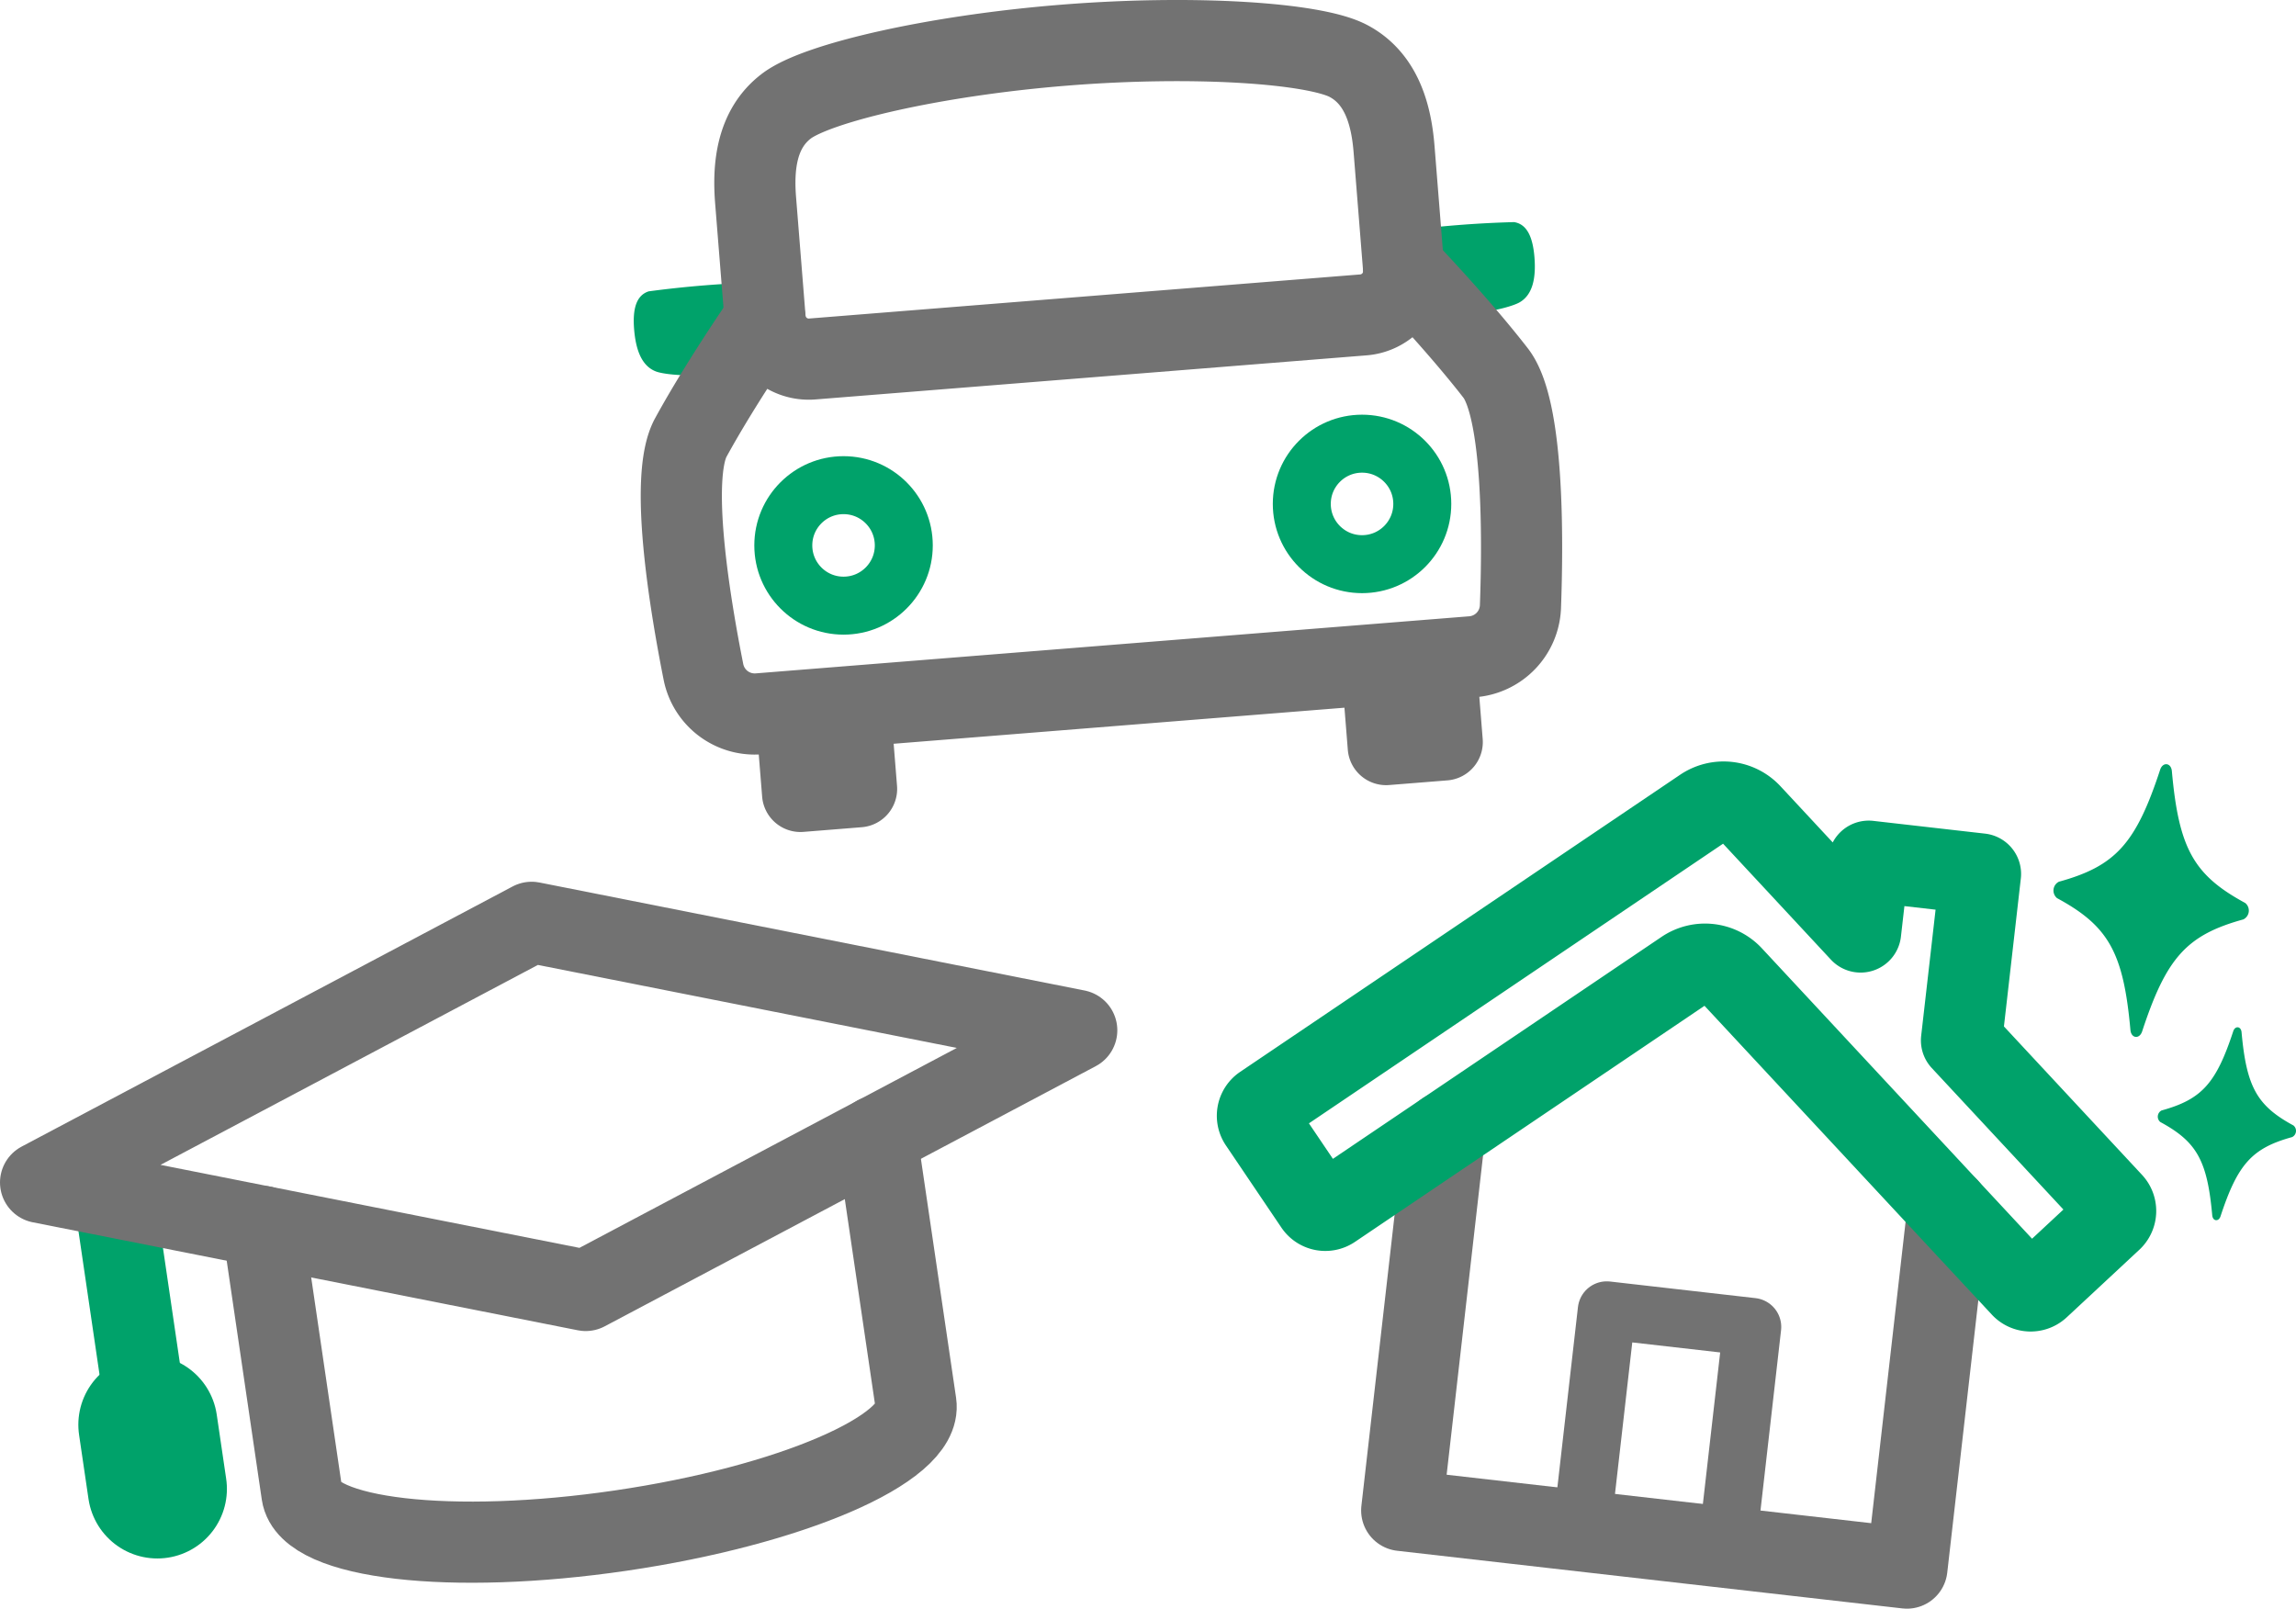 <svg xmlns="http://www.w3.org/2000/svg" viewBox="0 0 99.01 69.372">
  <defs>
    <style>
      .a, .b, .c, .d, .f {
        fill: none;
        stroke-linecap: round;
        stroke-linejoin: round;
      }

      .a, .c {
        stroke: #727272;
      }

      .a, .b {
        stroke-width: 3.5px;
      }

      .b, .d, .f {
        stroke: #00a26a;
      }

      .c, .f {
        stroke-width: 2.5px;
      }

      .d {
        stroke-width: 6px;
      }

      .e {
        fill: #00a26a;
      }

      .g {
        fill: #727272;
      }
    </style>
  </defs>
  <g>
    <polyline class="a" points="84.004 52.09 82.232 67.622 60.446 65.136 62.307 48.824"/>
    <path class="b" d="M84.585,44.866l.82-7.178-4.821-.55-.349,3.053L75.5,35.1a1.6,1.6,0,0,0-2.072-.237L54.458,47.673a.535.535,0,0,0-.143.743l2.394,3.545a.534.534,0,0,0,.742.143l15.176-10.25a1.6,1.6,0,0,1,2.072.236L87.175,55.5a.535.535,0,0,0,.756.027l3.131-2.914a.535.535,0,0,0,.027-.756Z"/>
    <rect class="c" x="68.724" y="56.834" width="6.315" height="9.575" transform="translate(7.452 -7.754) rotate(6.511)"/>
    <line class="b" x1="4.937" y1="51.624" x2="6.378" y2="61.439"/>
    <line class="d" x1="6.378" y1="61.439" x2="6.785" y2="64.207"/>
    <polygon class="a" points="46.432 44.431 25.257 55.65 1.75 50.993 22.925 39.774 46.432 44.431"/>
    <path class="a" d="M11.328,52.89l1.693,11.527c.286,1.95,6.445,2.661,13.756,1.587s13.007-3.525,12.72-5.475L37.8,49"/>
    <g>
      <path class="e" d="M32.862,12.173a46.225,46.225,0,0,0-4.889.391c-.531.171-.7.75-.628,1.637s.326,1.586.945,1.819c.553.207,2.988.358,3.841-.47S32.862,12.173,32.862,12.173Z"/>
      <circle class="f" cx="36.376" cy="23.52" r="2.598"/>
      <path class="g" d="M32.766,30.555H38.6a0,0,0,0,1,0,0v3.571a1.657,1.657,0,0,1-1.657,1.657H34.423a1.657,1.657,0,0,1-1.657-1.657V30.555A0,0,0,0,1,32.766,30.555Z" transform="matrix(0.997, -0.08, 0.08, 0.997, -2.532, 2.952)"/>
      <path class="e" d="M60.4,9.969a46.44,46.44,0,0,1,4.889-.391c.551.084.81.63.881,1.517s-.071,1.617-.644,1.945c-.514.293-2.893.83-3.867.148S60.4,9.969,60.4,9.969Z"/>
      <path class="a" d="M45.9,1.947c5.592-.448,10.78-.095,12.249.683s1.856,2.409,1.968,3.808l.408,5.108A1.887,1.887,0,0,1,58.8,13.579l-11.887.951-11.888.951a1.888,1.888,0,0,1-2.032-1.731l-.409-5.109c-.112-1.4.01-3.071,1.337-4.072S40.309,2.394,45.9,1.947Z"/>
      <path class="a" d="M60.526,11.546s2.29,2.375,3.972,4.543c1.2,1.551,1.179,7.062,1.068,10.074a2.252,2.252,0,0,1-2.076,2.159l-15.38,1.23L32.73,30.783a2.254,2.254,0,0,1-2.394-1.8c-.588-2.955-1.488-8.392-.547-10.115,1.316-2.407,3.2-5.116,3.2-5.116"/>
      <circle class="f" cx="58.735" cy="21.731" r="2.598"/>
      <path class="g" d="M59.7,28.533h2.517a1.657,1.657,0,0,1,1.657,1.657v3.571a0,0,0,0,1,0,0H58.039a0,0,0,0,1,0,0V30.19A1.657,1.657,0,0,1,59.7,28.533Z" transform="translate(124.2 57.333) rotate(175.425)"/>
    </g>
    <path class="e" d="M96.741,39.648c-2.441.673-3.32,1.645-4.365,4.828-.114.348-.473.307-.506-.058-.3-3.336-.938-4.482-3.165-5.687a.426.426,0,0,1,.081-.708c2.441-.672,3.32-1.645,4.365-4.828.114-.348.473-.307.506.058.3,3.336.938,4.482,3.165,5.688A.425.425,0,0,1,96.741,39.648Z"/>
    <path class="e" d="M98.844,49.035c-1.727.476-2.349,1.164-3.088,3.415-.081.246-.335.217-.358-.041-.213-2.36-.664-3.17-2.239-4.023a.3.3,0,0,1,.057-.5c1.727-.476,2.349-1.164,3.088-3.416.081-.246.335-.217.358.041.213,2.36.664,3.171,2.239,4.024A.3.3,0,0,1,98.844,49.035Z"/>
  </g>
</svg>
